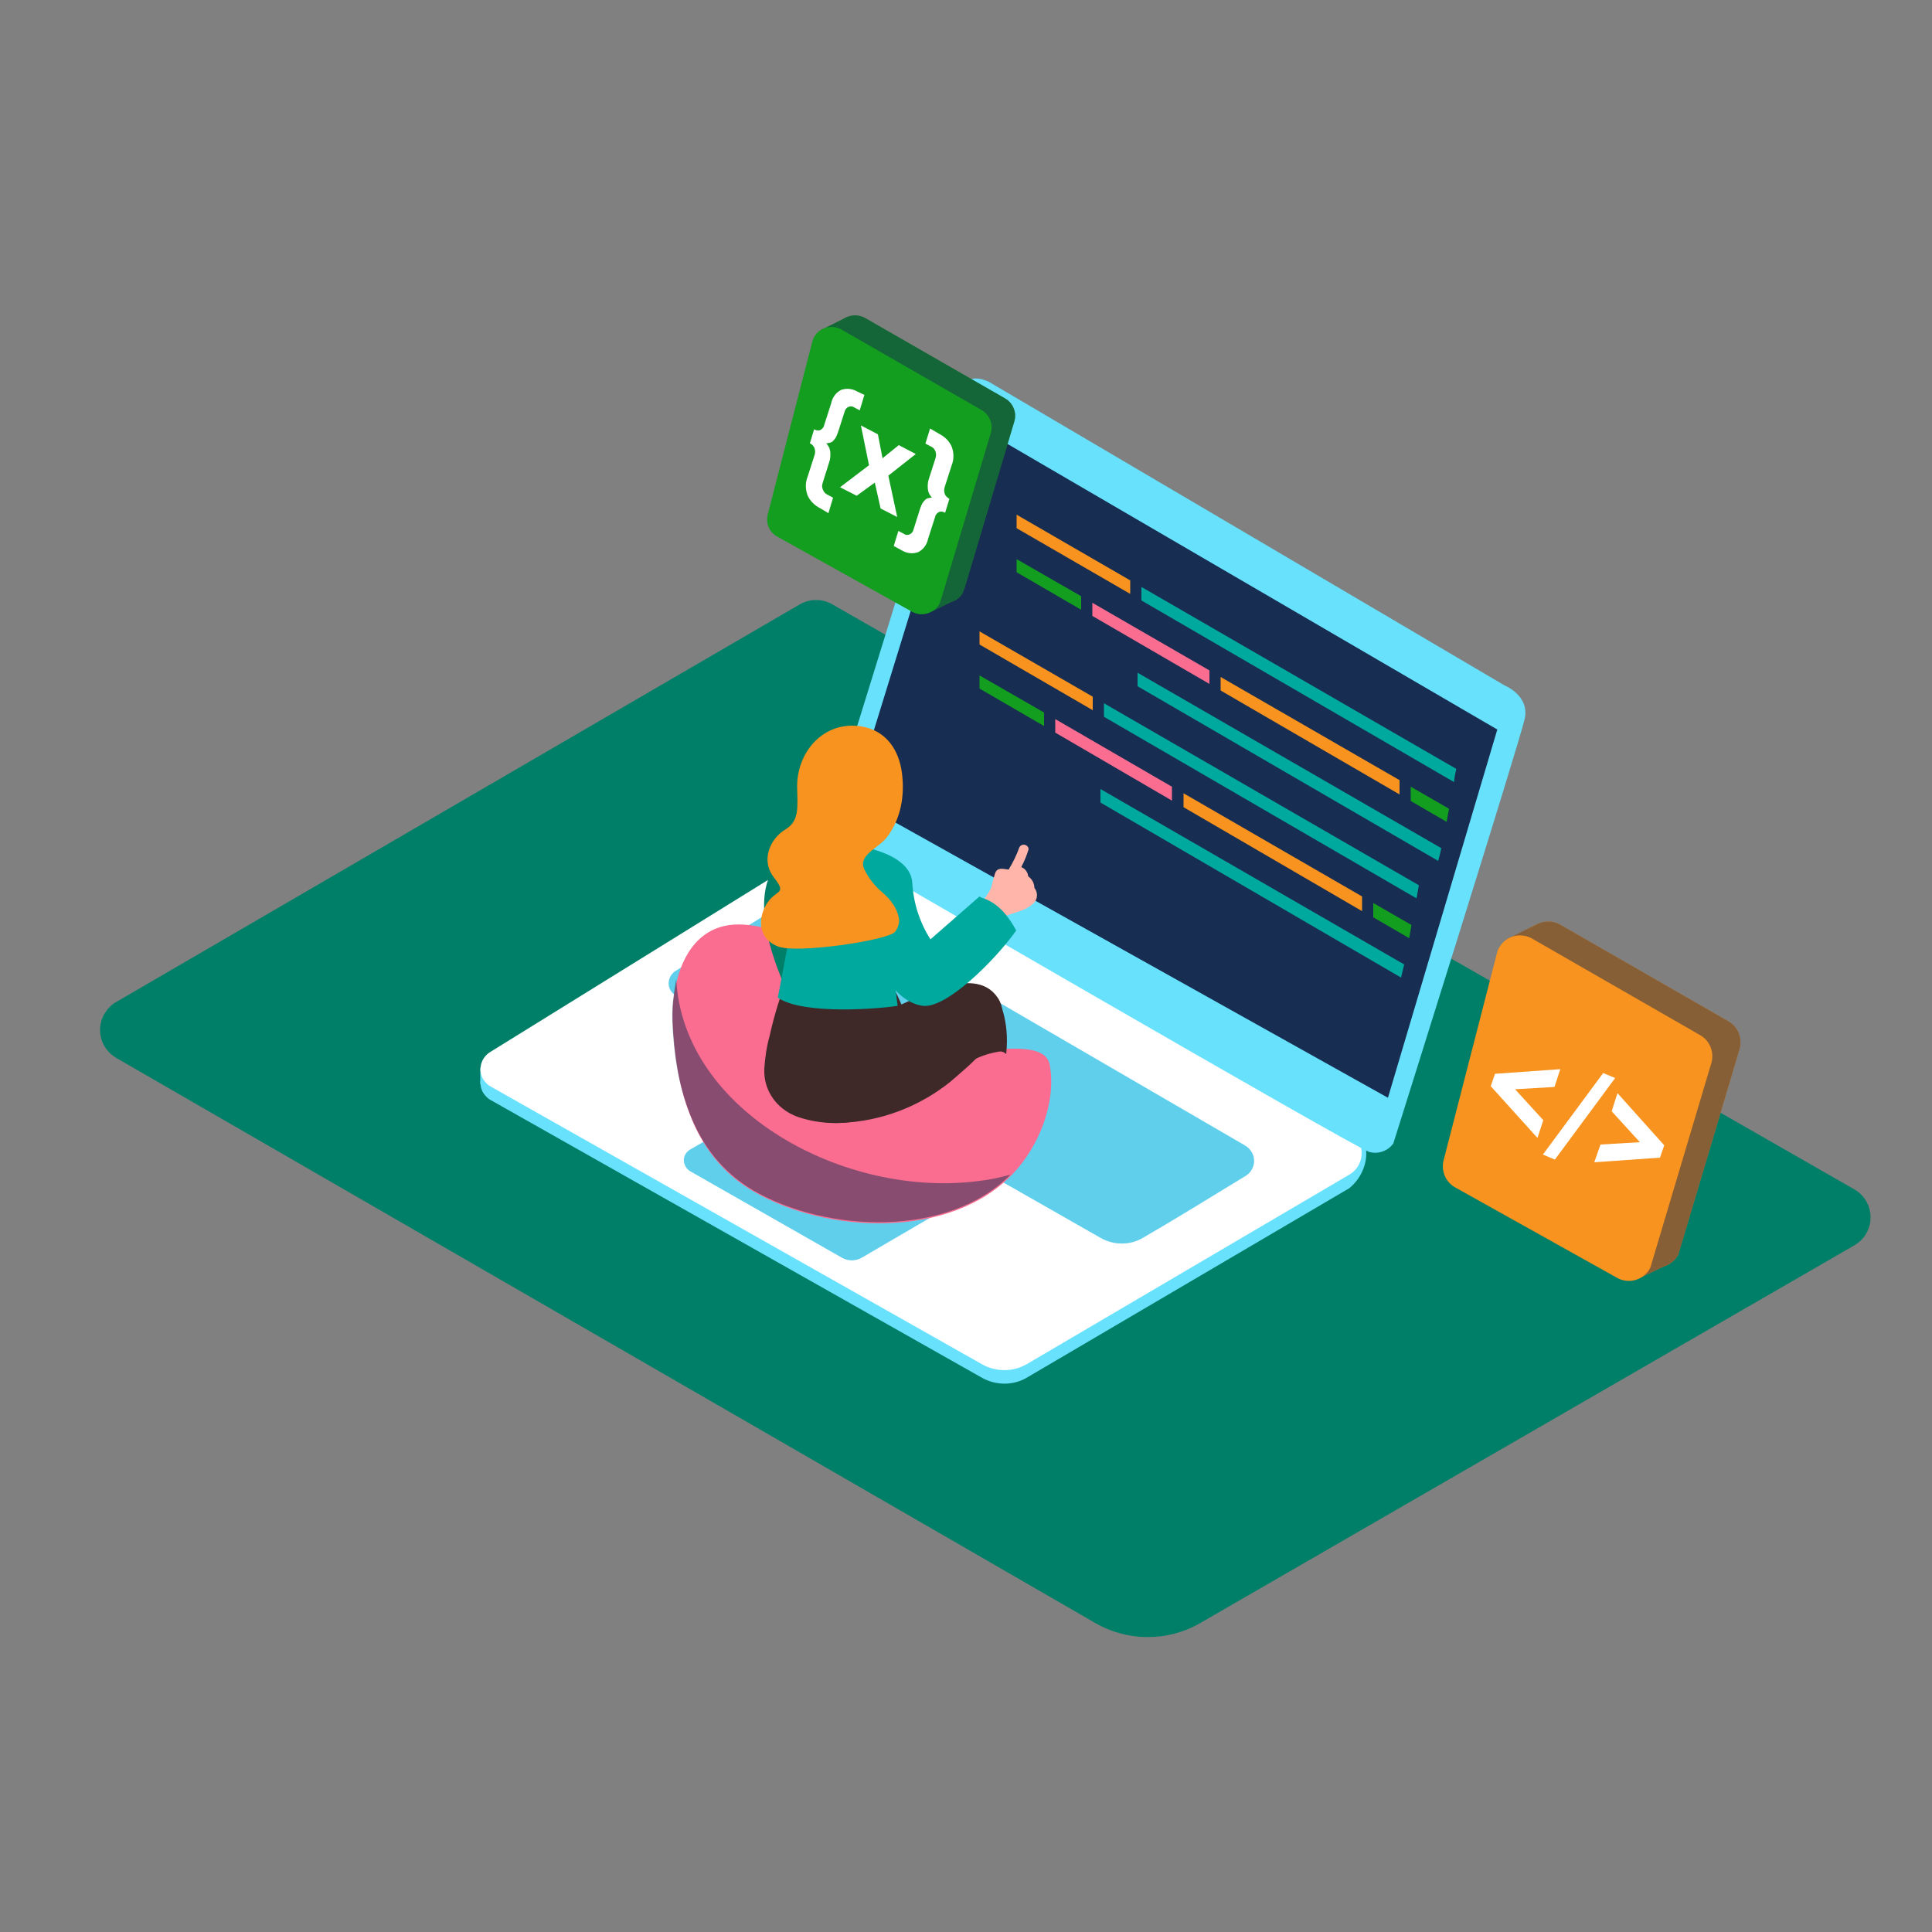 <svg transform="scale(1)" version="1.1" id="Layer_1" xmlns="http://www.w3.org/2000/svg" xmlns:xlink="http://www.w3.org/1999/xlink" x="0px" y="0px" viewBox="0 0 500 500" xml:space="preserve" class="show_show__wrapper__graphic__5Waiy "><rect x="0" y="0" width="500" height="500" fill="#808080" stroke="none"/><title>React</title><style type="text/css">
	.st0{fill:#007F68;}
	.st1{fill:#68E1FD;}
	.st2{fill:#FFFFFF;}
	.st3{fill:#172D51;}
	.st4{opacity:0.1;fill:#172D51;enable-background:new    ;}
	.st5{fill:#FA6D90;}
	.st6{opacity:0.5;fill:#172D51;enable-background:new    ;}
	.st7{fill:#FFB5A9;}
	.st8{fill:#3E2928;}
	.st9{fill:#00A99D;}
	.st10{fill:#F7931E;}
	.st11{fill:#139E20;}
</style><g id="laptop"><path class="st0" id="Base" d="M30.1,259.3L207,156.4c2.6-1.5,5.8-1.5,8.4,0l264.5,151.4c4,2.3,5.4,7.4,3.1,11.4
		c-0.7,1.3-1.8,2.3-3.1,3.1L310.7,420c-8.4,4.9-18.9,4.9-27.3,0L30.1,273.8c-4-2.3-5.4-7.4-3.1-11.4C27.8,261.1,28.8,260,30.1,259.3
		z"></path><polyline class="st1" points="124.3,276.2 124.3,280.5 126.5,283.1 	"></polyline><path class="st1" d="M210.6,223.9l-83.8,51.9c-2.4,1.5-3.2,4.7-1.7,7.1c0.5,0.7,1.1,1.4,1.9,1.8l127.2,71.9c3.6,2,8.1,2,11.6-0.1
		l83.4-49c6.1-5,5.6-14.4,0-14.8l-126.4-69.1C218.9,221.6,214.3,221.6,210.6,223.9z"></path><path class="st2" d="M210.6,220.4l-83.8,51.9c-2.4,1.5-3.2,4.7-1.7,7.1c0.5,0.7,1.1,1.4,1.9,1.8l127.2,71.9c3.6,2,8,2,11.6-0.1
		l83.4-49c3.1-1.8,4.1-5.8,2.3-8.8c-0.6-1-1.4-1.8-2.3-2.3l-126.4-72.7C218.9,218,214.3,218.1,210.6,220.4z"></path><path class="st1" d="M214,213.2c0,0,34.8-112.2,34.6-112.2s1.1-5,7.3-2.2l133.5,78.6c0,0,6.5,2.6,5.2,8.6s-34,109.9-34,109.9
		c-1.4,2-4,2.9-6.3,2.2c-4.1-1.3-137.2-78.6-137.2-78.6S212.7,217.9,214,213.2z"></path><polygon class="st3" points="250.8,109.1 387.5,188.8 359.2,284.1 220.7,206.7 	"></polygon><path class="st1" d="M205.4,232.2l-30.6,19.1c-1.7,1.1-2.3,3.4-1.2,5.1c0.3,0.5,0.8,0.9,1.3,1.3l110,62.7c3.4,1.9,7.5,1.9,10.8,0
		c7.1-4.1,19.2-11.5,26.7-16.1c2.1-1.3,2.8-4.1,1.5-6.2c-0.4-0.6-0.9-1.2-1.6-1.6c-22.2-12.9-94.8-55.1-110.7-64.4
		C209.7,231,207.3,231.1,205.4,232.2z"></path><path class="st1" d="M207.1,284.1l38.4,21.6c1.8,1,2.5,3.4,1.5,5.2c-0.3,0.6-0.8,1.1-1.4,1.4L223,325.5c-1.6,0.9-3.5,0.9-5.1,0
		l-39.3-22.4c-1.5-0.9-2.1-2.9-1.2-4.4c0.3-0.5,0.7-0.9,1.2-1.2l23.5-13.5C203.6,283.2,205.5,283.2,207.1,284.1z"></path><path class="st4" d="M205.4,232.2l-30.6,19.1c-1.7,1.1-2.3,3.4-1.2,5.1c0.3,0.5,0.8,0.9,1.3,1.3l110,62.7c3.4,1.9,7.5,1.9,10.8,0
		c7.1-4.1,19.2-11.5,26.7-16.1c2.1-1.3,2.8-4.1,1.5-6.2c-0.4-0.6-0.9-1.2-1.6-1.6c-22.2-12.9-94.8-55.1-110.7-64.4
		C209.7,231,207.3,231.1,205.4,232.2z"></path><path class="st4" d="M207.1,284.1l38.4,21.6c1.8,1,2.5,3.4,1.5,5.2c-0.3,0.6-0.8,1.1-1.4,1.4L223,325.5c-1.6,0.9-3.5,0.9-5.1,0
		l-39.3-22.4c-1.5-0.9-2.1-2.9-1.2-4.4c0.3-0.5,0.7-0.9,1.2-1.2l23.5-13.5C203.6,283.2,205.5,283.2,207.1,284.1z"></path></g><g id="Character"><path class="st5" d="M178.5,288.3c-2.9-7.4-4-15.6-4.4-23.8c-0.4-10.4,3.4-26.3,18.5-25.2c21.3,1.4,28.8,24.6,40.2,30.9
		s37.2-4.1,38.9,5.5c1.7,9.8-2.9,21.1-9.6,28.1c-16.1,16.9-48,15.6-67,4.6C186.8,303.6,181.6,296.5,178.5,288.3z"></path><path class="st6" d="M253.6,305.6c-34.8,4.7-76.9-17.9-78.6-52.3c-0.8,5.1-1.1,7-1,10.8c0.3,8.2,1.5,16.4,4.4,23.8
		c3.1,8.2,8.3,15.3,16.6,20.2c18.8,10.9,50.3,12.3,66.5-4.1C258.9,304.7,256.3,305.3,253.6,305.6z"></path><path class="st7" d="M267.7,229.8c0-1.2-0.6-2.3-1.6-3c-0.1-1-0.7-1.9-1.6-2.3c-0.1,0-0.1-0.1-0.2-0.1c0.8-1.5,1.4-3,1.9-4.6
		c0-0.7-0.6-1.2-1.3-1.2c-0.5,0-0.9,0.3-1.1,0.7c-0.7,2-1.7,4-2.8,5.8c-0.1-0.1-0.2-0.1-0.3-0.1c-1.4-0.2-2.7-0.5-3.2,1.1
		s-0.9,3.2-1.3,4.8c-0.1,0.5,0.2,1.1,0.7,1.2c0,0,0,0,0.1,0c0.2,0.6,0.8,0.9,1.4,0.7c0.1,0.2,0.2,0.4,0.3,0.6l-0.1,0.1
		c-0.4,0.5-0.3,1.2,0.2,1.5c0.2,0.1,0.4,0.2,0.7,0.2c-0.9,0.6-0.4,2.2,0.8,1.8c2.2-0.8,5.3-1.4,7-3.1
		C268.6,232.9,268.7,231,267.7,229.8z"></path><path class="st7" d="M261,233.1L261,233.1c0.4-0.6,0.2-1.3-0.4-1.7c-0.1,0-0.2-0.1-0.2-0.1l0.2-0.3c0.4-0.6,0.2-1.4-0.5-1.8
		c-0.3-0.2-0.7-0.2-1.1-0.1c-0.4-0.6-1.2-0.7-1.7-0.3c-0.2,0.1-0.3,0.3-0.4,0.4c-1.4,2.4-2.9,4.8-4.7,7c-0.3,0.4-0.4,1-0.1,1.5
		l-0.3,0.5c-0.4,0.5-0.3,1.2,0.3,1.6c0.1,0.1,0.2,0.1,0.3,0.2c0.2,0.3,0.5,0.5,0.8,0.6c-0.4,0.9,0.5,1.6,1.4,1.6
		c0.4,0.6,1.1,0.7,1.7,0.3c0.1-0.1,0.1-0.1,0.2-0.2c2.1-2.2,3.8-4.7,5-7.5C261.7,234.1,261.5,233.5,261,233.1z"></path><path class="st8" d="M250.6,275.9c5.4-5,11.4-12.1,7.6-17.7c-6.2-9.3-23.1,1.5-25.9,2.1c-12.1,2.6-37.2,31.4-14.6,30.3
		c10.3-0.4,20.2-4.2,28.2-10.6C247.2,278.9,248.8,277.5,250.6,275.9z"></path><path class="st8" d="M250.4,275.8c0.2-0.5,0.5-0.9,1-1.2c2.1-1.2,4.5-2,6.9-2.4c0.8-0.2,1.5,0,2.1,0.6l0,0c1-9-2.2-14.5-2.2-14.5
		l-8.4,18.2C250,276.2,250.2,276,250.4,275.8z"></path><path class="st9" d="M254.3,232.4c-0.3-0.1-0.6-0.2-0.8-0.4l-12.7,11.1c-2.8-4.4-4.4-9.4-4.7-14.6c-0.5-8.6-16.9-10-16.9-10l7,29.1
		c0,0,4.7,11.7,12.6,12.7c6.2,0.8,19-12.1,24.2-19.5C261,237.2,258.5,233.8,254.3,232.4z"></path><path class="st0" d="M211.6,208.8c-5.8,5-10.3,11.5-12.8,18.8c-4.5,12.4,6.8,32.8,6.8,32.8l17.5-13.8"></path><path class="st8" d="M197.8,276.6c-0.1,2.5,0.5,4.9,1.8,7c1.6,2.6,4.1,4.5,7,5.5c3.6,1.2,7.4,1.7,11.2,1.5
		c7.8-0.5,14.6-4.1,20.3-9.1c-1.1-13.8-5-23.4-8.3-28.1l-21.3-10.2c0.1,0.1-4.1,8.5-4.3,9c-2.2,5.1-3.8,10.4-5,15.8
		C198.4,270.8,198,273.7,197.8,276.6z"></path><path class="st9" d="M229.3,229.6l-22.4-1l-5.6,29.6c6.7,4.6,27,2.8,31,2.1C231.1,251.4,230.2,238.6,229.3,229.6z"></path><path class="st10" d="M229.5,216.7c3.7-4.8,4.7-10.9,3.9-16.8s-4.1-10.8-10.4-11.9c-9.8-1.6-16.9,6.6-16.7,15.9
		c0.1,5.1,0.6,8.6-3.1,10.8s-6.5,7.8-2.9,12.4s0.4,2.9-2,7s-1.8,9.1,3.2,10.9s28-1.6,30.1-3.8c0.7-0.9,1.1-2,1.1-3.1
		c-0.4-3-2.1-5.2-4.4-7.2c-1.9-1.6-3.4-3.5-4.5-5.7C221.7,221.4,227.4,219.5,229.5,216.7z"></path></g><g id="Code_1"><polyline class="st10" points="389.9,243.1 398.1,239 397.1,244.9 392.1,246.4 	"></polyline><polygon class="st10" points="424.7,330.6 431.5,327.3 426.5,324.5 	"></polygon><polygon class="st6" points="424.7,330.6 431.5,327.3 426.5,324.5 	"></polygon><polyline class="st6" points="389.9,243.1 398.1,239 397.1,244.9 392.1,246.4 	"></polyline><path class="st10" d="M434.7,323.5l15.5-52c0.8-2.8-0.4-5.8-2.9-7.2l-43.5-25c-3-1.7-6.8-0.7-8.5,2.3c-0.3,0.5-0.5,1-0.6,1.6
		l-13.8,53.6c-0.7,2.7,0.5,5.6,3,7l41.9,23.4c3,1.7,6.8,0.6,8.5-2.4C434.4,324.3,434.6,323.9,434.7,323.5z"></path><path class="st6" d="M434.7,323.5l15.5-52c0.8-2.8-0.4-5.8-2.9-7.2l-43.5-25c-3-1.7-6.8-0.7-8.5,2.3c-0.3,0.5-0.5,1-0.6,1.6
		l-13.8,53.6c-0.7,2.7,0.5,5.6,3,7l41.9,23.4c3,1.7,6.8,0.6,8.5-2.4C434.4,324.3,434.6,323.9,434.7,323.5z"></path><path class="st10" d="M427.4,327.1l15.5-52c0.8-2.8-0.4-5.8-2.9-7.2l-43.5-25c-3-1.7-6.8-0.7-8.5,2.3c-0.3,0.5-0.5,1-0.6,1.5
		l-13.8,53.6c-0.7,2.7,0.5,5.6,3,7l41.9,23.4c3,1.7,6.8,0.6,8.5-2.4C427.1,328,427.3,327.6,427.4,327.1z"></path><polygon class="st2" points="403.8,276.7 402.3,281.3 392.1,281.9 399.4,289.9 397.9,294.5 385.8,281.1 386.9,277.9 	"></polygon><polygon class="st2" points="418.6,282.9 430.7,296.4 429.6,299.6 412.6,300.8 414.2,296.2 424.4,295.6 417.1,287.6 	"></polygon><polygon class="st2" points="414.9,277.7 418,279 402.4,300.1 399.3,298.8 	"></polygon></g><g id="Line_of_Code"><polygon class="st10" points="292.5,150.2 292.5,153.7 263.1,136.7 263.1,133.2 	"></polygon><path class="st9" d="M376.9,199l-81.5-47.1v3.5l80.9,47C376.4,201.3,376.6,200.1,376.9,199z"></path><path class="st11" d="M375,209.3l-9.9-5.7v3.7l9.3,5.4C374.6,211.6,374.8,210.4,375,209.3z"></path><polygon class="st10" points="362.2,201.9 362.2,205.6 315.9,178.7 315.9,175.2 	"></polygon><polygon class="st5" points="313,173.5 313,177 282.7,159.4 282.7,156 	"></polygon><polygon class="st11" points="279.8,154.3 279.8,157.8 263.1,148.1 263.1,144.7 	"></polygon><path class="st9" d="M373,219.5l-78.6-45.4v3.5l77.8,45.2C372.5,221.7,372.8,220.6,373,219.5z"></path><polygon class="st10" points="282.8,180.3 282.8,183.8 253.5,166.8 253.5,163.4 	"></polygon><path class="st9" d="M367.2,229.1L285.7,182v3.5l80.9,47C366.8,231.4,367,230.2,367.2,229.1z"></path><path class="st11" d="M365.3,239.4l-9.9-5.7v3.7l9.3,5.4C364.9,241.7,365.1,240.6,365.3,239.4z"></path><polygon class="st10" points="352.5,232 352.5,235.8 306.3,208.9 306.3,205.3 	"></polygon><polygon class="st5" points="303.3,203.6 303.3,207.2 273.1,189.6 273.1,186.1 	"></polygon><polygon class="st11" points="270.2,184.4 270.2,187.9 253.5,178.2 253.5,174.8 	"></polygon><path class="st9" d="M363.4,249.6l-78.6-45.4v3.5l77.8,45.3C362.9,251.8,363.1,250.7,363.4,249.6z"></path></g><g id="Code_2"><polygon class="st11" points="241.3,158.2 246.9,155.4 242.8,153.1 	"></polygon><polyline class="st11" points="212.3,85.5 219.1,82.1 218.3,86.9 214.1,88.2 	"></polyline><polygon class="st6" points="241.3,158.2 246.9,155.4 242.8,153.1 	"></polygon><polyline class="st6" points="212.3,85.5 219.1,82.1 218.3,86.9 214.1,88.2 	"></polyline><path class="st11" d="M249.6,152.3l12.9-43.2c0.7-2.3-0.3-4.8-2.4-6l-36.2-20.8c-2.5-1.4-5.7-0.6-7.1,1.9c-0.2,0.4-0.4,0.8-0.5,1.3
		l-11.5,44.6c-0.6,2.3,0.4,4.7,2.5,5.8l34.8,19.4c2.5,1.4,5.7,0.6,7.1-1.9C249.3,153,249.4,152.7,249.6,152.3z"></path><path class="st6" d="M249.6,152.3l12.9-43.2c0.7-2.3-0.3-4.8-2.4-6l-36.2-20.8c-2.5-1.4-5.7-0.6-7.1,1.9c-0.2,0.4-0.4,0.8-0.5,1.3
		l-11.5,44.6c-0.6,2.3,0.4,4.7,2.5,5.8l34.8,19.4c2.5,1.4,5.7,0.6,7.1-1.9C249.3,153,249.4,152.7,249.6,152.3z"></path><path class="st11" d="M243.5,155.3l12.9-43.2c0.7-2.3-0.3-4.8-2.4-6l-36.2-20.8c-2.5-1.4-5.7-0.6-7.1,1.9c-0.2,0.4-0.4,0.9-0.5,1.3
		l-11.5,44.6c-0.6,2.3,0.4,4.7,2.5,5.8l34.8,19.4c2.5,1.4,5.7,0.5,7.1-2C243.2,156,243.4,155.6,243.5,155.3z"></path><path class="st2" d="M243.1,112.3c1.4,0.7,2.6,1.9,3.2,3.3c0.6,1.6,0.6,3.3,0,4.8l-1.8,5.6c-0.2,0.6-0.2,1.2,0,1.8
		c0.2,0.6,0.7,1,1.2,1.3l-1.1,3.6c-0.5-0.3-1.1-0.4-1.6-0.2c-0.5,0.3-0.9,0.7-1,1.3l-1.8,5.6c-0.3,1.5-1.2,2.8-2.6,3.5
		c-1.4,0.5-2.9,0.3-4.1-0.4l-2.2-1.2l1.2-3.9l1.5,0.8c0.4,0.3,1,0.3,1.4,0.1c0.5-0.2,0.9-0.7,1-1.2l1.7-5.4c0.2-0.6,0.4-1.1,0.7-1.6
		c0.2-0.3,0.5-0.6,0.8-0.9c0.2-0.1,0.5-0.3,0.8-0.3c0.2-0.1,0.4-0.1,0.6-0.1h0.2l-0.2-0.2c-0.1-0.2-0.3-0.4-0.4-0.6
		c-0.2-0.3-0.3-0.6-0.4-1c-0.1-0.4-0.1-0.9-0.1-1.3c0-0.6,0.1-1.2,0.3-1.8l1.7-5.3c0.2-0.6,0.2-1.2,0-1.8c-0.2-0.5-0.6-1-1.1-1.2
		l-1.5-0.8l1.2-3.9L243.1,112.3z"></path><polygon class="st2" points="237,117.5 229.9,123.1 232.2,133.8 227.9,131.6 226.4,124.9 221.7,128.3 217.4,126.1 224.9,120.4 
		222.8,110.1 227.2,112.4 228.4,118.6 232.6,115.2 	"></polygon><path class="st2" d="M223.7,102.2l-1.2,4l-1.5-0.8c-0.4-0.3-1-0.3-1.4-0.1c-0.5,0.2-0.9,0.7-1,1.2l-1.7,5.3
		c-0.2,0.5-0.4,1.1-0.7,1.6c-0.2,0.3-0.5,0.6-0.8,0.9c-0.2,0.1-0.5,0.3-0.8,0.3c-0.2,0.1-0.4,0.1-0.6,0.1h-0.2c0,0,0.1,0.1,0.2,0.2
		c0.1,0.2,0.3,0.4,0.4,0.6c0.2,0.3,0.3,0.6,0.4,1c0.1,0.4,0.1,0.9,0.1,1.3c0,0.6-0.1,1.2-0.3,1.8l-1.7,5.4c-0.2,0.6-0.2,1.2,0.1,1.8
		c0.2,0.5,0.6,1,1.1,1.2l1.5,0.8l-1.2,4l-2.2-1.3c-1.4-0.7-2.6-1.9-3.2-3.3c-0.6-1.6-0.6-3.3,0-4.8l1.8-5.6c0.2-0.6,0.2-1.2,0-1.8
		c-0.2-0.6-0.7-1-1.2-1.3l1.1-3.6c0.5,0.3,1.1,0.4,1.6,0.2c0.5-0.3,0.9-0.7,1-1.3l1.8-5.6c0.3-1.5,1.2-2.8,2.6-3.5
		c1.4-0.5,2.9-0.3,4.1,0.4L223.7,102.2z"></path></g></svg>